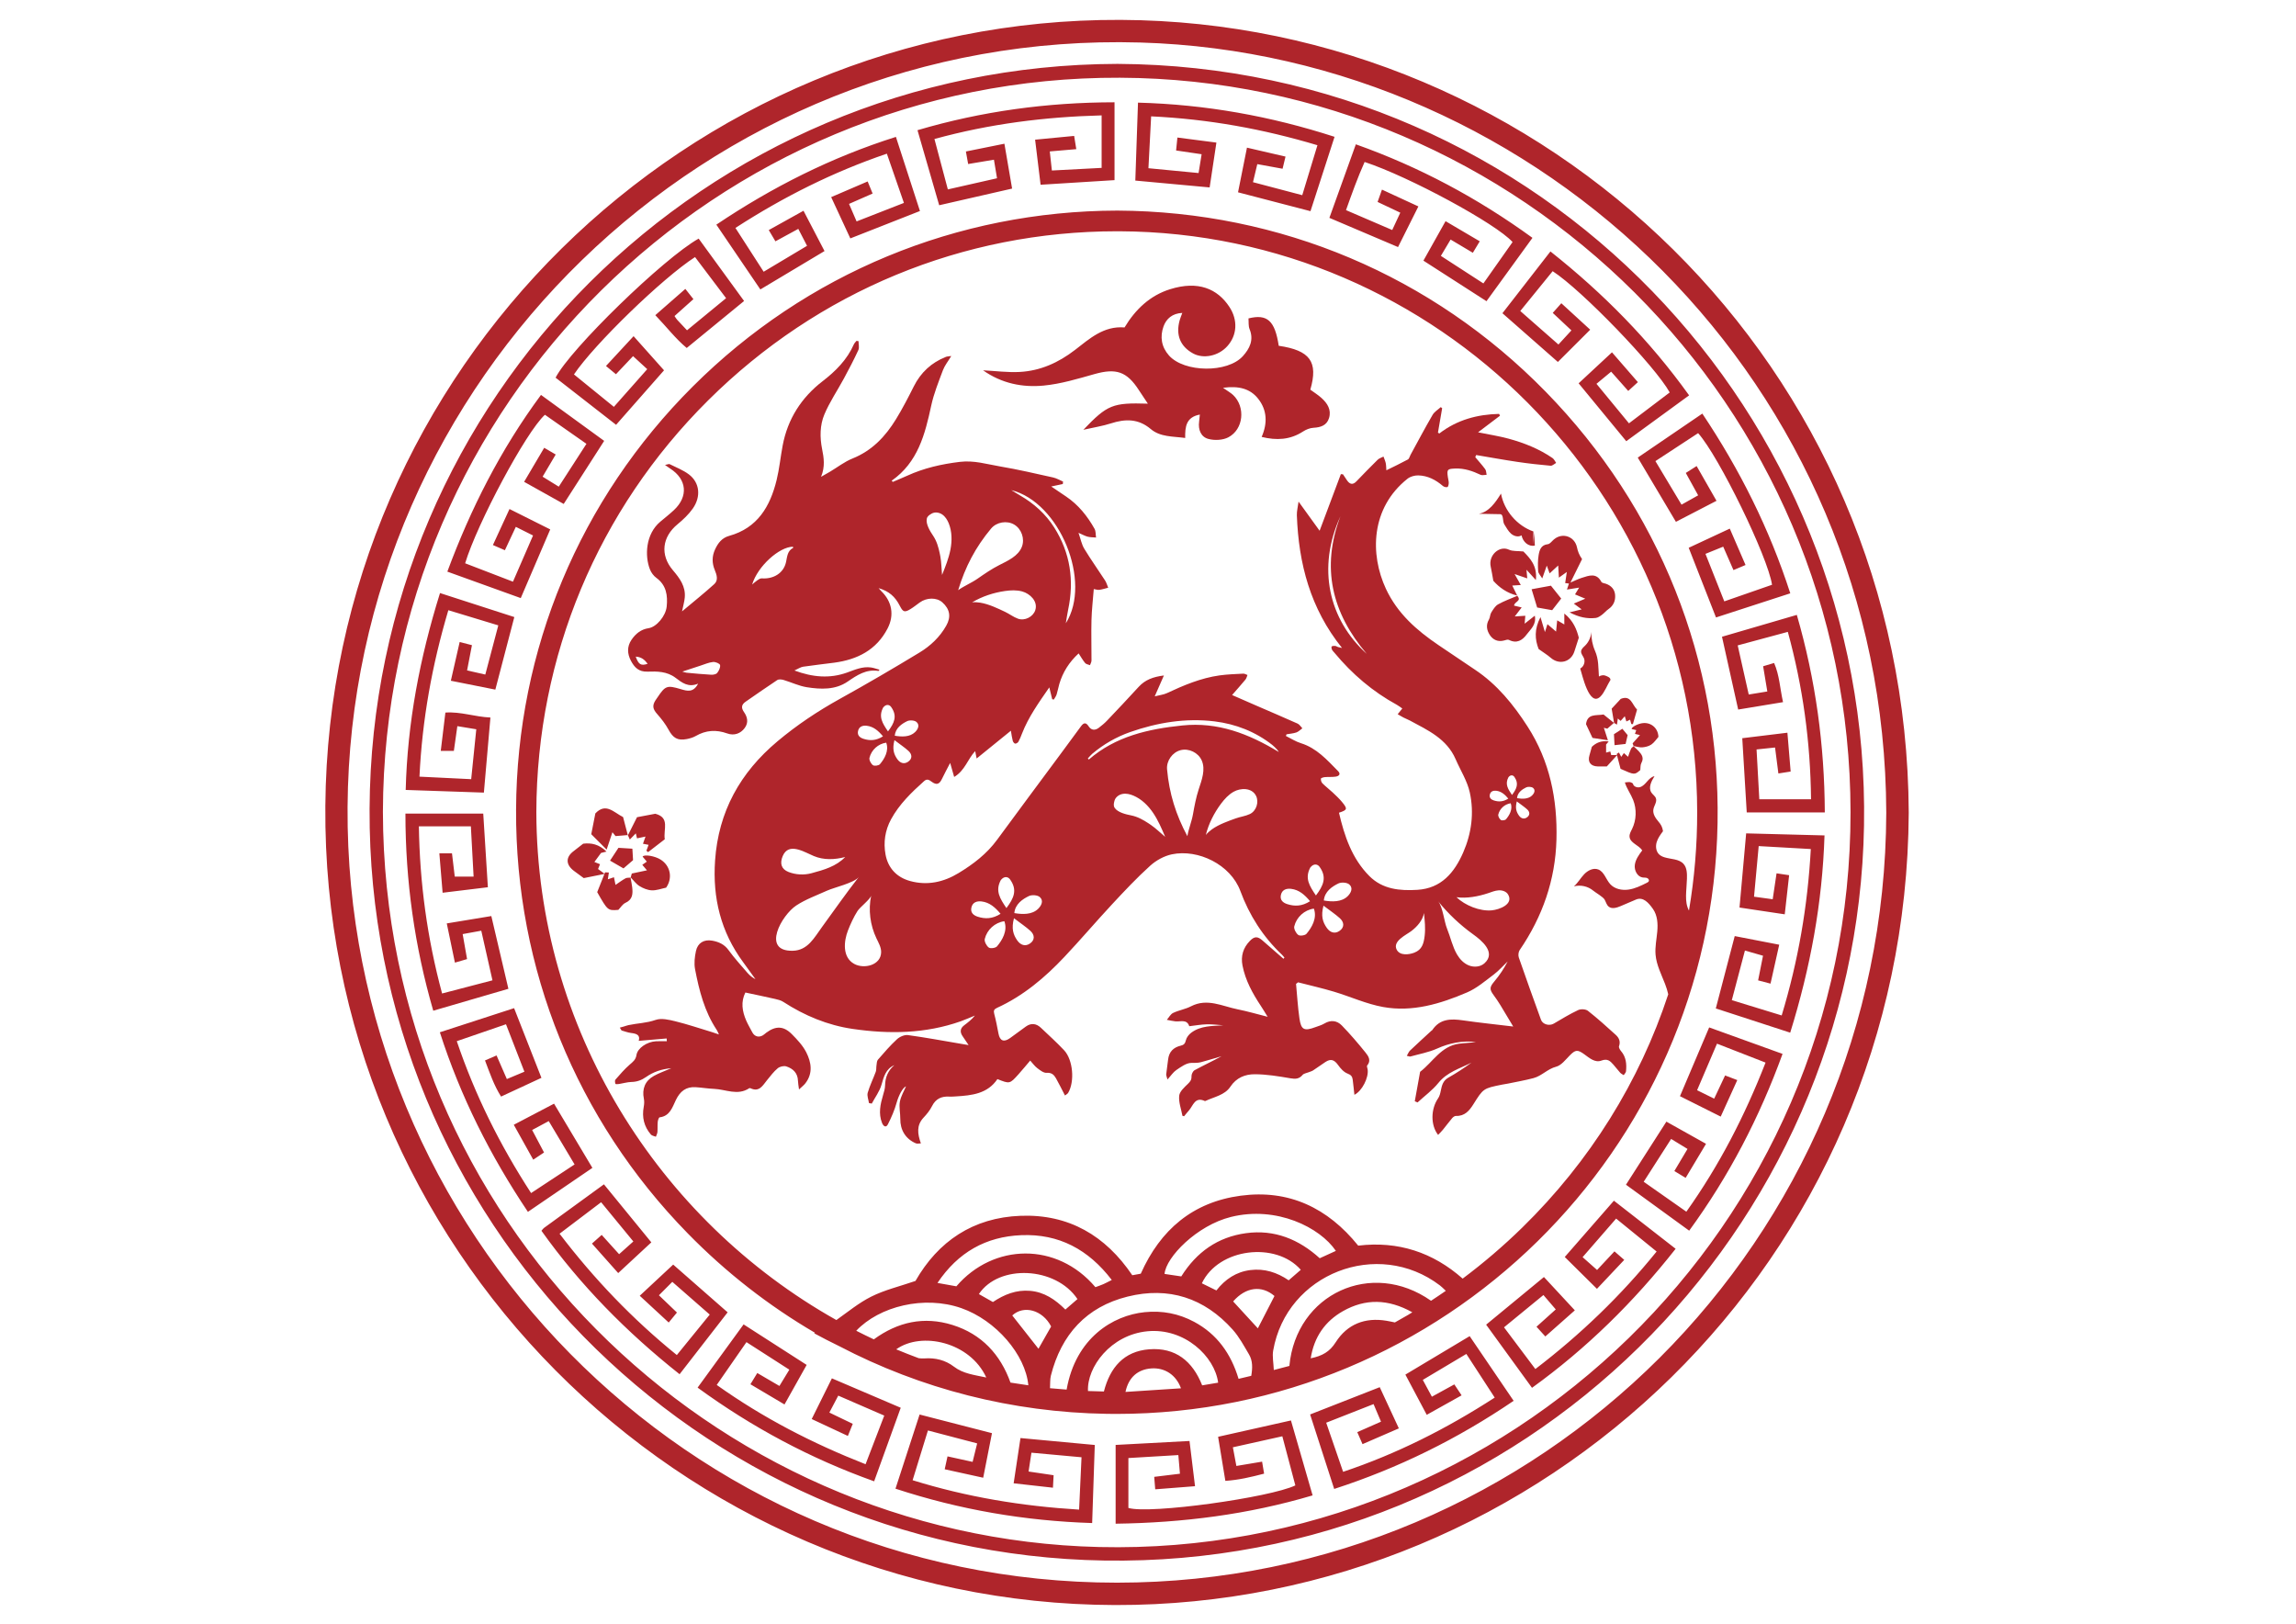 <?xml version="1.0" encoding="utf-8"?>
<!-- Generator: Adobe Illustrator 25.2.3, SVG Export Plug-In . SVG Version: 6.00 Build 0)  -->
<svg version="1.1" xmlns="http://www.w3.org/2000/svg" xmlns:xlink="http://www.w3.org/1999/xlink" x="0px" y="0px"
	 viewBox="0 0 1190.55 841.89" style="enable-background:new 0 0 1190.55 841.89;" xml:space="preserve">
<style type="text/css">
	.st0{fill:#AF252B;}
</style>
<g id="Circle">
	<path class="st0" d="M581.09,10.31c-224.93-1-410.61,181.28-412.39,407.59c-1.8,228.36,183.53,413.69,409.53,414.23
		c221.82,0.53,410.26-178.64,411.51-410.82C988.66,190.03,801.5,11.29,581.09,10.31z M579.23,820.53
		c-222.7,0.03-400.43-182.47-399.01-402.1c1.43-221.3,185.81-402.93,410.99-396.39C799,28.08,977.34,199,978.09,421.32
		C977.42,642.81,798.29,820.5,579.23,820.53z M579.48,33.12c-214.05,0.49-386.81,173.09-387.84,386.25
		c-1.02,212.77,169.4,386.3,380.98,389.69c217.56,3.49,390.29-171.38,393.93-380.96C970.26,214.76,799.14,34.24,579.48,33.12z
		 M569.97,802.05c-200.82-4.69-371.01-169.4-371.42-381.15c0.56-212.34,173.67-381.48,382.2-380.6
		c206.82,0.87,378.6,169.31,378.81,380.69C959.78,635.17,782.51,807.02,569.97,802.05z M892.91,330.12
		c12.59-3.68,25.37-7.41,38.8-11.33c9.79,33.8,14.34,67.57,14.51,102.4c-13.54,0-26.75,0-40.48,0c-0.77-12.67-1.53-25.35-2.32-38.47
		c7.72-0.94,15.2-1.85,23.41-2.85c0.57,6.83,1.11,13.27,1.68,20.13c-2.34,0.37-4.19,0.66-6.36,1c-0.58-4.5-1.11-8.67-1.73-13.46
		c-3.05,0.32-5.96,0.63-9.59,1.01c0.48,8.61,0.95,17.04,1.43,25.82c8.78,0,17.51,0,26.82,0c-0.32-29.74-4.22-58.32-12.04-86.78
		c-8.87,2.39-17.16,4.63-25.99,7.01c1.92,8.53,3.76,16.73,5.72,25.47c3.2-0.52,6.09-1,9.64-1.58c-0.73-4.42-1.44-8.67-2.17-13.08
		c1.9-0.56,3.55-1.06,5.69-1.69c2.8,6.37,3.03,13.23,4.63,20.3c-7.86,1.3-15.5,2.56-23.26,3.84
		C898.51,355.31,895.8,343.12,892.91,330.12z M467.06,729.85c-4.5,12.44-9.04,24.99-13.79,38.13
		c-33.07-11.82-63.31-27.99-91.54-48.57c8.04-11.04,15.84-21.77,23.85-32.78c10.91,7,21.69,13.93,32.7,21
		c-3.73,6.66-7.43,13.26-11.49,20.51c-5.94-3.52-11.63-6.9-17.67-10.48c1.29-2.11,2.27-3.71,3.56-5.82
		c3.86,2.26,7.48,4.37,11.48,6.71c1.66-2.73,3.28-5.39,5.14-8.44c-7.53-4.84-14.75-9.47-22.24-14.28
		c-5.17,7.44-10.1,14.54-15.41,22.19c24.11,17.14,49.55,30.24,77.18,41.11c3.24-8.44,6.42-16.71,9.69-25.22
		c-8.14-3.53-15.73-6.83-23.85-10.35c-1.48,2.81-2.91,5.53-4.62,8.78c4.16,2,7.93,3.81,12.14,5.84c-0.81,2.01-1.56,3.86-2.54,6.28
		c-6.33-2.96-12.2-5.7-18.75-8.76c3.61-7.28,7.03-14.17,10.46-21.1C443.26,719.68,454.94,724.67,467.06,729.85z M905.44,432.06
		c13.4,0.35,26.64,0.69,40.63,1.06c-1.12,35-7.31,68.54-17.79,102.26c-13.05-4.25-25.72-8.37-38.58-12.56
		c3.26-12.46,6.42-24.55,9.81-37.51c7.77,1.5,15.16,2.94,23.07,4.47c-1.55,6.92-3,13.42-4.51,20.18c-2.05-0.54-4-1.05-6.43-1.69
		c0.83-4.21,1.62-8.14,2.54-12.78c-2.85-0.81-5.79-1.66-9.38-2.69c-2.27,8.61-4.47,16.9-6.8,25.73c8.54,2.62,16.91,5.18,25.86,7.92
		c8.57-28.26,13.49-56.72,15.1-86.27c-9.19-0.52-17.78-1.01-27.02-1.53c-0.82,8.84-1.59,17.25-2.42,26.23
		c3.25,0.45,6.14,0.85,9.68,1.33c0.66-4.42,1.29-8.7,2-13.44c2.02,0.3,4.04,0.6,6.52,0.97c-0.74,6.59-1.46,13.02-2.27,20.28
		c-8.01-1.2-15.75-2.36-23.46-3.51C903.13,457.73,904.25,445.26,905.44,432.06z M250.91,410.92c-13.43-0.46-26.54-0.9-40.54-1.38
		c0.87-34.66,7.26-68.34,17.79-102.07c12.9,4.17,25.69,8.3,38.53,12.44c-3.36,12.84-6.57,25.09-9.84,37.62
		c-7.67-1.53-15.08-3.01-23.07-4.6c1.51-6.63,2.98-13.08,4.58-20.09c2.2,0.57,4.01,1.04,6.36,1.65c-0.82,4.27-1.64,8.51-2.52,13.09
		c3.17,0.72,6.05,1.37,9.45,2.14c2.22-8.39,4.37-16.54,6.74-25.5c-8.5-2.58-16.97-5.15-25.91-7.86
		c-8.44,28.41-13.56,56.67-14.97,86.29c9.12,0.45,17.58,0.86,26.82,1.31c0.87-8.56,1.73-16.93,2.64-25.87
		c-3.38-0.56-6.39-1.05-9.82-1.62c-0.65,4.59-1.21,8.56-1.81,12.83c-2.02,0-4.07,0-6.79,0c0.79-6.55,1.56-12.94,2.4-19.87
		c7.92-0.56,15.29,2.22,23.35,2.57C253.14,385.27,252.04,397.92,250.91,410.92z M627.24,97.17c-12.83-1.18-25.28-2.33-38.54-3.55
		c0.46-13.37,0.91-26.59,1.39-40.41c35.08,0.94,68.69,6.97,101.92,17.72c-4.23,13.05-8.36,25.81-12.48,38.55
		c-12.57-3.27-24.67-6.42-37.57-9.78c1.55-7.73,3.03-15.14,4.63-23.15c6.97,1.61,13.41,3.11,19.99,4.63
		c-0.54,2.21-0.94,3.9-1.52,6.3c-4.3-0.79-8.51-1.55-13.11-2.39c-0.76,3.19-1.45,6.06-2.24,9.36c8.49,2.24,16.77,4.42,25.55,6.74
		c2.62-8.61,5.17-17.01,7.87-25.9c-28.19-8.42-56.44-13.56-86.23-14.97c-0.47,9.09-0.92,17.8-1.4,26.89c8.85,0.85,17.26,1.66,26,2.5
		c0.52-3.19,0.99-6.09,1.58-9.75c-4.48-0.66-8.73-1.29-13.24-1.95c0.24-2.33,0.43-4.2,0.68-6.71c6.74,0.87,13.15,1.7,20.22,2.62
		C629.56,81.74,628.44,89.19,627.24,97.17z M377.3,680.37c-8.28,10.66-16.48,21.22-24.91,32.09
		c-27.47-21.79-51.52-46.16-71.63-74.37c0.58-0.67,0.87-1.14,1.28-1.45c10.32-7.52,20.65-15.02,31.12-22.63
		c8.13,9.95,16.17,19.79,24.58,30.08c-5.65,5.24-11.21,10.39-17.18,15.93c-4.5-5.06-8.83-9.92-13.61-15.29
		c1.6-1.43,3.1-2.76,5.05-4.5c3.03,3.35,5.83,6.45,9.03,10c2.5-2.24,4.94-4.41,7.38-6.6c-5.7-6.94-11.07-13.48-16.71-20.34
		c-7.23,5.48-14.25,10.79-21.55,16.32c17.9,23.46,37.82,44.29,60.81,62.91c5.74-7.05,11.31-13.9,17.07-20.98
		c-6.54-5.72-12.94-11.32-19.41-16.97c-2.2,2.21-4.4,4.41-6.94,6.96c2.91,2.79,5.96,5.7,9.34,8.95c-1.33,1.61-2.61,3.17-4.27,5.18
		c-5.11-4.72-9.99-9.23-15.02-13.88c5.9-5.5,11.59-10.8,17.34-16.16C357.79,663.24,367.33,671.61,377.3,680.37z M669.4,736.43
		c3.76,12.99,7.43,25.69,11.23,38.85c-33.48,9.95-67.36,14.19-102.14,14.68c0-13.82,0-27.09,0-40.84
		c12.61-0.67,25.11-1.34,38.31-2.05c0.93,7.63,1.86,15.28,2.86,23.45c-6.96,0.54-13.59,1.06-20.64,1.61
		c-0.2-2.41-0.33-4.11-0.52-6.46c4.52-0.55,8.82-1.07,13.34-1.62c-0.28-3.21-0.53-6.13-0.83-9.67c-8.76,0.52-17.18,1.02-25.9,1.54
		c0,8.8,0,17.4,0,25.87c11.13,3.32,73.52-5.39,86.57-11.69c-2.18-8.23-4.39-16.55-6.75-25.46c-8.63,1.92-16.96,3.77-25.64,5.7
		c0.63,3.38,1.2,6.42,1.81,9.68c4.64-0.78,8.72-1.46,13.34-2.23c0.39,2.34,0.7,4.17,1.04,6.22c-6.71,1.75-13.15,3.29-20.09,3.74
		c-1.33-8.05-2.55-15.47-3.76-22.85C644.43,742.03,656.79,739.26,669.4,736.43z M394.27,150.06c-7.6-11.19-15.07-22.19-22.82-33.59
		c29.03-19.49,59.56-34.89,93.11-45.5c4.23,13.03,8.3,25.59,12.46,38.43c-12,4.72-23.8,9.36-36.1,14.2
		c-3.18-6.85-6.43-13.85-9.93-21.4c6.38-2.74,12.51-5.38,18.92-8.13c0.84,2.04,1.62,3.96,2.57,6.27c-4.07,1.79-7.89,3.47-12.23,5.37
		c1.36,3.15,2.58,5.98,3.92,9.08c8.28-3.24,16.15-6.31,24.54-9.59c-2.94-8.5-5.81-16.77-8.85-25.53
		c-27.93,9.52-53.6,22.39-78.52,38.5c4.94,7.67,9.7,15.05,14.64,22.71c7.55-4.51,14.78-8.83,22.5-13.44
		c-1.46-2.83-2.88-5.57-4.54-8.78c-3.98,2.17-7.65,4.16-11.86,6.45c-1.09-1.84-2.11-3.57-3.45-5.83c5.94-3.3,11.58-6.44,18.01-10.02
		c3.74,7.18,7.29,13.98,10.9,20.9C416.28,136.9,405.41,143.4,394.27,150.06z M849.23,237.24c11.1-7.56,22.06-15.03,33.48-22.81
		c19.39,29.01,34.77,59.63,45.61,93.18c-13.02,4.23-25.58,8.31-38.52,12.51c-4.63-11.83-9.25-23.62-14.15-36.12
		c6.85-3.2,13.8-6.44,21.3-9.94c2.76,6.36,5.34,12.33,8.17,18.86c-2.26,0.95-4.13,1.74-6.26,2.64c-1.75-3.99-3.43-7.83-5.32-12.14
		c-3.14,1.27-6,2.44-9.2,3.73c3.32,8.38,6.48,16.35,9.76,24.63c8.54-2.97,16.68-5.8,24.76-8.61c-2.19-14.54-27.57-66.61-38.33-78.61
		c-7.28,4.77-14.62,9.58-22.14,14.5c4.62,7.7,8.97,14.95,13.54,22.58c2.93-1.65,5.65-3.17,8.62-4.84c-2.12-3.84-4.15-7.5-6.41-11.6
		c1.84-1.17,3.41-2.17,5.62-3.58c3.46,6.05,6.75,11.81,10.3,18.02c-7.28,3.77-14.13,7.32-21.04,10.9
		C862.37,259.35,855.87,248.42,849.23,237.24z M886.26,532.66c12.44,4.49,24.98,9.02,38.05,13.73
		c-11.98,32.94-27.69,63.25-48.41,91.65c-11.06-8.04-21.77-15.83-32.78-23.83c6.99-10.91,13.82-21.57,20.96-32.7
		c6.77,3.79,13.48,7.55,20.55,11.5c-3.64,6.09-6.99,11.69-10.56,17.65c-2.14-1.29-3.89-2.35-5.86-3.54
		c2.31-3.88,4.39-7.37,6.82-11.46c-2.8-1.71-5.53-3.38-8.49-5.18c-4.83,7.53-9.39,14.66-14.23,22.2
		c7.35,5.15,14.56,10.21,22.12,15.52c17.1-24.03,30.26-49.64,41.07-77.3c-8.4-3.27-16.58-6.46-25.18-9.81
		c-3.49,8.15-6.86,16.04-10.32,24.13c2.94,1.45,5.6,2.76,8.86,4.37c1.92-4.08,3.7-7.85,5.66-12.02c1.84,0.7,3.72,1.41,6.32,2.4
		c-2.87,6.32-5.6,12.34-8.59,18.93c-7.29-3.65-14.14-7.08-21.13-10.58C876.23,556.31,881.13,544.76,886.26,532.66z M689.33,112.95
		c4.49-12.48,9.01-25.05,13.72-38.13c32.95,11.71,63.19,27.86,91.58,48.49c-7.93,10.92-15.81,21.77-23.84,32.84
		c-10.93-7.03-21.6-13.89-32.7-21.02c3.85-6.87,7.48-13.34,11.48-20.47c6.04,3.56,11.74,6.92,17.73,10.44
		c-1.37,2.27-2.44,4.05-3.58,5.95c-3.88-2.31-7.48-4.45-11.53-6.86c-1.74,2.91-3.32,5.57-5.05,8.47c7.39,4.79,14.36,9.3,22.05,14.28
		c5.08-7.2,10.12-14.35,15.13-21.45c-8.52-9.51-53.57-33.9-76.72-41.52c-3.61,8.05-6.59,16.4-9.65,24.97
		c8.09,3.48,15.85,6.82,23.97,10.31c1.41-3.02,2.72-5.84,4.18-8.99c-3.98-1.88-7.63-3.61-11.77-5.56c0.7-1.96,1.37-3.85,2.27-6.39
		c6.45,2.98,12.34,5.69,18.88,8.71c-3.65,7.3-7.09,14.16-10.55,21.07C712.94,123.01,701.41,118.1,689.33,112.95z M270.03,310.08
		c-12.64-4.56-25.24-9.1-38.07-13.72c12.12-32.65,27.62-63.31,48.56-91.62c10.95,7.97,21.81,15.87,32.76,23.83
		c-6.98,10.88-13.88,21.64-20.98,32.7c-6.76-3.77-13.35-7.46-20.53-11.47c3.5-5.92,6.78-11.49,10.41-17.64
		c2.14,1.25,3.88,2.26,5.97,3.48c-2.28,3.85-4.4,7.46-6.79,11.49c2.74,1.69,5.38,3.33,8.38,5.18c4.83-7.47,9.51-14.71,14.35-22.21
		c-7.37-5.16-14.46-10.12-21.53-15.07c-9.88,8.97-35.17,56.47-41.37,77c8.1,3.12,16.26,6.25,24.8,9.54
		c3.53-8.13,6.88-15.83,10.41-23.95c-2.97-1.49-5.76-2.89-8.93-4.48c-1.91,4.08-3.69,7.88-5.67,12.12c-2.05-0.89-3.9-1.69-6.21-2.69
		c2.94-6.38,5.65-12.26,8.6-18.67c7.43,3.72,14.32,7.17,21.12,10.57C280.21,286.37,275.33,297.74,270.03,310.08z M836.86,622.5
		c10.52,8.19,20.98,16.34,32.01,24.93c-21.72,27.57-46.2,51.69-74.48,72.08c-7.98-10.98-15.77-21.71-23.78-32.74
		c10.05-8.28,19.85-16.36,29.97-24.7c5.21,5.61,10.44,11.26,16.02,17.27c-5.18,4.58-10.05,8.89-15.3,13.54
		c-1.57-1.73-2.95-3.24-4.58-5.04c3.31-2.98,6.45-5.79,9.99-8.98c-2.28-2.66-4.22-4.92-6.4-7.46c-6.79,5.56-13.33,10.92-20.43,16.74
		c5.37,7.14,10.72,14.26,16.25,21.63c23.49-17.96,44.26-37.93,62.88-60.92c-7.1-5.77-13.92-11.32-21-17.08
		c-5.85,6.73-11.51,13.25-17.38,19.99c2.46,2.18,4.68,4.15,7.5,6.65c3.08-3.29,5.94-6.36,9.02-9.65c1.72,1.5,3.15,2.75,5.07,4.42
		c-4.65,4.93-9.12,9.67-14.15,15.01c-5.59-5.53-11.05-10.94-16.69-16.51C819.97,641.84,828.33,632.27,836.86,622.5z M762.07,692.72
		c7.49,11.02,15.01,22.08,22.8,33.53c-29.05,19.74-59.8,34.92-93.05,45.69c-4.22-13.06-8.34-25.81-12.48-38.62
		c12.23-4.79,24.03-9.42,36.1-14.14c3.22,6.94,6.42,13.84,9.91,21.36c-6.17,2.68-12.21,5.3-18.84,8.17
		c-0.92-2.11-1.73-3.95-2.72-6.22c4.12-1.81,7.94-3.5,12.31-5.43c-1.29-3.05-2.5-5.89-3.86-9.11c-8.1,3.18-15.93,6.26-24.56,9.65
		c2.85,8.28,5.69,16.52,8.77,25.46c27.99-9.37,53.74-22.41,78.61-38.48c-4.96-7.64-9.74-14.99-14.71-22.63
		c-7.58,4.52-14.82,8.83-22.58,13.45c1.59,2.94,3.06,5.66,4.71,8.72c4.02-2.21,7.69-4.22,11.64-6.38c1.17,1.76,2.21,3.33,3.77,5.67
		c-6.02,3.36-11.79,6.59-18.07,10.1c-3.73-7.02-7.35-13.82-11.08-20.85C739.75,706.08,750.62,699.57,762.07,692.72z M529.15,745.55
		c12.98,1.21,25.3,2.35,38.53,3.59c-0.44,13.11-0.89,26.51-1.36,40.48c-34.86-1.11-68.66-6.88-101.98-17.82
		c4.18-12.86,8.26-25.41,12.5-38.45c12.42,3.2,24.63,6.35,37.53,9.67c-1.48,7.52-2.97,15.06-4.55,23.1
		c-6.82-1.5-13.14-2.89-19.96-4.39c0.5-2.27,0.93-4.25,1.46-6.68c4.28,0.94,8.35,1.83,13.01,2.85c0.75-3.05,1.49-6.04,2.36-9.58
		c-8.35-2.19-16.46-4.32-25.53-6.7c-2.67,8.68-5.2,16.9-7.94,25.79c28.2,8.75,56.67,13.43,86.33,15.25
		c0.42-9.16,0.82-17.79,1.25-27.15c-8.56-0.78-16.94-1.55-25.97-2.37c-0.48,3.17-0.96,6.34-1.48,9.76
		c4.59,0.68,8.58,1.27,12.98,1.92c-0.11,2.04-0.2,3.89-0.34,6.47c-6.85-0.77-13.26-1.48-20.38-2.28
		C526.86,760.72,528.01,753.13,529.15,745.55z M307.17,605.48c-10.99,7.49-22.06,15.05-33.43,22.8
		c-19.47-29.06-34.89-59.59-45.66-93.1c13-4.22,25.69-8.35,38.5-12.51c4.83,12.3,9.4,23.96,14.17,36.13
		c-6.79,3.15-13.61,6.32-20.93,9.71c-3.73-5.88-5.82-12.14-8.33-18.73c2.09-0.9,3.79-1.64,5.99-2.59c1.84,4.21,3.5,8.03,5.34,12.24
		c3.08-1.29,5.93-2.48,9.1-3.81c-3.16-8.14-6.21-15.99-9.55-24.6c-8.4,2.89-16.67,5.73-25.51,8.77
		c9.44,27.92,22.32,53.78,38.53,78.75c7.83-5.15,15.07-9.92,22.55-14.84c-4.48-7.51-8.81-14.77-13.4-22.48
		c-2.84,1.52-5.43,2.91-8.61,4.62c2.05,3.88,4,7.55,6.17,11.66c-1.78,1.18-3.47,2.31-5.6,3.73c-3.37-6.04-6.54-11.74-10.09-18.1
		c7.07-3.7,13.88-7.27,20.88-10.94C293.9,583.25,300.41,594.15,307.17,605.48z M319.46,220.24c-10.53-8.21-20.98-16.34-31.37-24.44
		c7.57-14.8,56.06-61.95,74.19-72.1c7.86,10.8,15.76,21.65,23.55,32.35c-9.81,8.04-19.53,16-29.74,24.36
		c-5.78-4.77-10.47-10.97-16.29-17.01c5.21-4.56,10.19-8.92,15.57-13.62c1.62,2.05,2.89,3.66,4.19,5.31
		c-3.4,3.04-6.56,5.86-9.8,8.76c0.53,0.77,0.87,1.4,1.34,1.91c1.55,1.7,3.15,3.37,5.14,5.48c6.71-5.51,13.34-10.97,20.26-16.65
		c-5.54-7.32-10.83-14.33-16.1-21.31c-16.81,10.83-52.27,45.2-62.78,60.84c6.81,5.53,13.65,11.09,20.69,16.81
		c5.9-6.67,11.51-13.01,17.3-19.54c-2.36-2.16-4.67-4.28-7.35-6.75c-2.85,3.01-5.74,6.06-8.87,9.38c-1.49-1.24-3.07-2.54-5.17-4.27
		c4.75-5.12,9.25-9.99,14.31-15.46c5.48,6.15,10.53,11.81,15.79,17.7C336.45,200.93,328.05,210.47,319.46,220.24z M487,106.41
		c-3.68-12.72-7.39-25.58-11.25-38.91c33.42-9.86,67.28-14.42,102.17-14.47c0,13.67,0,26.78,0,40.36
		c-12.51,0.78-25.14,1.57-38.34,2.39c-0.93-7.65-1.84-15.14-2.84-23.36c6.71-0.65,13.16-1.27,20.24-1.95
		c0.36,2.25,0.71,4.4,1.11,6.86c-4.76,0.41-9.08,0.78-13.74,1.18c0.39,3.54,0.71,6.48,1.08,9.89c8.6-0.45,17.02-0.9,25.8-1.36
		c0-8.95,0-17.71,0-27.22c-29.48,0.8-57.96,4.35-86.69,12.25c2.33,8.76,4.6,17.32,6.95,26.13c8.7-1.97,16.92-3.83,25.5-5.78
		c-0.53-3.16-1.01-6.06-1.6-9.62c-4.5,0.75-8.6,1.44-13.37,2.24c-0.35-1.96-0.71-3.92-1.17-6.5c6.62-1.34,12.94-2.61,19.97-4.03
		c1.33,7.77,2.61,15.19,3.99,23.26C512.37,100.62,499.91,103.46,487,106.41z M875.86,204.97c-10.86,7.92-21.57,15.73-32.59,23.77
		c-8.22-9.99-16.29-19.8-24.7-30.01c5.57-5.18,11.35-10.55,17.29-16.07c4.46,5.13,8.85,10.19,13.43,15.46
		c-1.76,1.6-3.31,3.02-5,4.56c-2.91-3.28-5.71-6.45-8.86-9.99c-2.6,2.15-4.98,4.13-7.61,6.3c5.68,6.91,11.08,13.46,16.85,20.48
		c7.15-5.42,14.16-10.72,21.13-16.01c-7.43-13.51-45.54-53.06-60.7-62.87c-5.48,6.74-11.01,13.54-16.79,20.65
		c6.69,5.87,13.14,11.53,19.79,17.37c2.24-2.43,4.26-4.63,6.73-7.32c-3.15-2.95-6.18-5.79-9.68-9.07c1.32-1.49,2.66-2.99,4.45-5.01
		c5.16,4.73,10.07,9.24,14.97,13.72c-5.73,5.72-11.12,11.1-16.76,16.73c-9.44-8.3-18.99-16.69-28.75-25.27
		c8.1-10.43,16.35-21.05,24.89-32.03C831.26,152,855.25,176.25,875.86,204.97z M263.62,512.64c-12.93,3.77-25.75,7.51-38.96,11.36
		c-9.68-33.36-14.43-67.21-14.43-102.19c13.68,0,26.87,0,40.35,0c0.79,12.61,1.57,24.97,2.4,38.18c-7.64,0.93-15.24,1.85-23.47,2.85
		c-0.58-7.05-1.12-13.55-1.69-20.44c2.27,0,4.3,0,6.55,0c0.47,3.97,0.95,7.98,1.44,12.08c3.23,0,6.15,0,9.77,0
		c-0.48-8.83-0.94-17.24-1.42-26.08c-8.8,0-17.54,0-26.96,0c0.46,29.34,4.26,57.8,12.04,86.67c8.67-2.27,17.1-4.47,26.12-6.82
		c-1.96-8.71-3.85-17.07-5.8-25.73c-3.28,0.6-6.17,1.13-9.65,1.76c0.75,4.29,1.45,8.23,2.28,12.96c-1.74,0.51-3.62,1.05-6.3,1.83
		c-1.45-7-2.8-13.49-4.22-20.33c7.66-1.26,15.1-2.49,23.1-3.81C257.71,487.46,260.59,499.73,263.62,512.64z M509.75,191.99
		c6.64,0.34,12.83,1.18,18.95,0.85c10.74-0.57,20.15-4.81,28.71-11.41c7.55-5.82,14.85-12.55,25.7-11.67
		c5.65-9.38,13.21-16.57,23.63-19.82c14.55-4.55,24.53-0.25,30.73,9.16c4.5,6.82,4.05,14.69-1.08,20.39
		c-4.57,5.09-12.35,6.72-17.77,3.74c-6.64-3.65-9.04-9.6-6.92-17.19c0.29-1.05,0.73-2.06,1.36-3.81c-5.16,0.23-8.29,3.01-9.73,6.99
		c-1.92,5.33-1.13,10.66,2.85,15.11c7.91,8.84,30.33,9.14,38.29,0.31c3.5-3.88,5.79-8.35,3.49-13.98c-0.69-1.68-0.42-3.76-0.58-5.58
		c9.8-2.44,13.72,1.24,15.69,14.19c16.23,2.39,20.58,8.24,16.38,22.75c1.81,1.33,3.91,2.64,5.73,4.26c3.1,2.77,5.3,6.16,3.96,10.5
		c-1.16,3.76-4.29,4.8-8.03,5c-1.86,0.1-3.86,0.9-5.45,1.94c-6.65,4.32-13.71,4.71-21.45,2.8c3.09-7.06,2.87-13.89-1.82-19.81
		c-4.15-5.24-10.05-6.76-18.22-5.66c2.52,1.78,4.05,2.6,5.27,3.76c6.47,6.18,5.42,17.75-2.49,21.91c-2.87,1.51-7.17,1.7-10.37,0.84
		c-3.83-1.02-5.36-4.76-4.8-8.93c0.14-1.06,0.23-2.12,0.39-3.7c-7.13,1.32-7.72,6.3-7.6,12.13c-6.55-0.88-12.93-0.46-17.84-4.61
		c-6.47-5.47-13.23-5.34-20.7-2.94c-4.22,1.36-8.67,2.04-14.27,3.31c12.51-13.05,15.19-14.1,33.45-13.54
		c-1.68-2.53-3.2-4.76-4.66-7.02c-6.26-9.7-11.83-11.48-23.05-8.31c-8.65,2.44-17.42,5.1-26.29,5.95
		C530.21,200.96,519.42,198.83,509.75,191.99z M772.52,329.22c-1.6-2.44-2.12-5.2-0.45-8.04c0.62-1.06,0.54-2.56,1.18-3.6
		c0.98-1.57,2.04-3.4,3.55-4.25c3.16-1.77,6.62-3,9.96-4.43c-0.02-0.04-0.04-0.09-0.07-0.13c0.08,0.02,0.15,0.05,0.24,0.06
		l-0.14,0.14c2.41,2.66-1.56,2.9-1.69,5.02c1.02,0.24,2.23,0.53,3.94,0.93c-1.17,1.52-2.17,2.83-3.58,4.67
		c1.98-0.13,3.53-0.23,5.47-0.35c-0.12,1.44-0.23,2.72-0.35,4.1c1.7-1.34,3.31-2.6,5.27-4.14c0.91,4.68-2.21,7.03-4.2,9.72
		c-2.24,3.04-5.16,4.9-9.22,2.83c-0.63-0.32-1.69,0.09-2.51,0.31C776.77,332.9,774.2,331.76,772.52,329.22z M818.66,330.62
		c-0.91,2.84-1.6,4.95-2.27,7.07c-1.77,5.58-7.9,7.19-12.3,3.33c-1.68-1.47-3.62-2.64-6.26-4.53c-1.94-4.96-2.34-10.23,0.96-16.56
		c0.95,3.18,1.54,5.16,2.31,7.76c0.5-1.57,0.82-2.58,1.3-4.09c1.58,1.36,2.86,2.46,4.47,3.84c0.19-1.85,0.36-3.58,0.59-5.83
		c1.43,0.83,2.45,1.42,3.69,2.14c0-1.67,0-3.21,0-5.67C815.88,321.88,817.61,326.44,818.66,330.62z M784.16,303.58
		c0.85,1.73,1.7,3.46,2.55,5.18c-5.24-1.23-9.34-4.21-12.38-7.66c-0.53-2.91-0.85-5.11-1.34-7.27c-1.36-5.88,4.45-11.21,9.48-8.84
		c1.92,0.9,4.41,0.59,7.45,0.92c3.43,3.49,7.32,7.44,6.47,14.81c-1.92-2.11-3.27-3.6-4.86-5.34c0.13,1.45,0.23,2.58,0.4,4.49
		c-2.4-0.82-4.24-1.46-6.57-2.26c1.17,2.07,2.1,3.71,3.23,5.69C786.87,303.41,785.52,303.49,784.16,303.58z M805.81,279.61
		c4.44-3.7,10.73-1.47,11.91,4.17c0.41,1.97,1.08,3.88,2.63,6.08c-2.01,4.05-4.02,8.11-6.02,12.16c1.96-0.83,3.86-1.8,5.88-2.44
		c3.72-1.18,7.58-2.78,10.16,2.1c0.31,0.58,1.54,0.68,2.36,0.97c2.76,0.99,4.54,2.91,4.76,5.83c0.22,2.99-0.85,5.53-3.47,7.33
		c-1.22,0.84-2.17,2.07-3.37,2.94c-0.97,0.71-2.1,1.51-3.22,1.63c-4.4,0.47-8.62-0.28-13.57-2.92c2.64-0.64,4.25-1.03,6.28-1.53
		c-1.28-0.95-2.34-1.72-4.08-3c2.19-0.93,3.85-1.64,5.96-2.54c-1.82-0.76-3.36-1.4-5.33-2.23c0.67-1.09,1.29-2.12,2.14-3.51
		c-2.11,0.34-3.96,0.63-6.32,1.01c0.42-1.29,0.73-2.2,1.03-3.12c-0.52-0.07-1.04-0.14-1.94-0.25c0.25-1.69,0.48-3.34,0.84-5.75
		c-1.53,1.1-2.54,1.82-4.11,2.94c-0.13-2.34-0.24-4.15-0.36-6.3c-1.56,1.44-2.92,2.69-4.44,4.09c-0.49-1.33-0.84-2.3-1.48-4.03
		c-0.84,2.37-1.45,4.1-2.35,6.66c-0.92-1.57-2.03-2.61-2.11-3.73c-0.19-2.82-0.23-5.72,0.25-8.48c0.45-2.55,1.22-5.17,4.75-5.55
		C803.73,282.02,804.74,280.5,805.81,279.61z M797.06,314.96c-0.9-2.96-1.83-6.06-2.87-9.47c3.89-0.72,6.91-1.27,10.02-1.84
		c1.95,2.44,3.52,4.4,5.33,6.67c-1.56,2-3.12,4-4.69,6.02C802.2,315.86,799.82,315.44,797.06,314.96z M852.13,374.87
		c4.29-0.3,7.7,2.83,7.81,7.19c-1.2,1.34-2.22,2.97-3.68,3.95c-1.3,0.88-3.06,1.32-4.65,1.45c-1.48,0.12-3.01-0.4-4.52-0.66
		c-0.19-0.49-0.37-0.99-0.53-1.41c1.26-1.41,2.48-2.78,3.83-4.29c-0.64-0.15-1.48-0.35-2.61-0.62c0.21-0.63,0.41-1.23,0.66-1.95
		c-0.8-0.19-1.59-0.38-2.37-0.57C845.98,376.86,849.59,375.04,852.13,374.87z M847.08,386.89c0.89,0.85,1.82,1.66,2.66,2.56
		c1.62,1.75,2.81,3.53,1.37,6.11c-0.58,1.04-0.41,2.49-0.57,3.68c-3,2.57-3,2.57-10.23-0.64c-0.57-2.16-1.2-4.59-1.85-7.05
		c-2.12,2.33-3.77,4.14-5.28,5.81c-1.81,0-3.21,0.02-4.6,0c-3.81-0.07-5.47-2.31-4.37-5.87c0.41-1.32,0.75-2.66,1.21-4.3
		c2.16-2.05,4.85-3.35,8.72-2.78c-0.68,0.82-1.14,1.38-1.33,1.6c0,1.49,0,2.75,0,4.17c0.47-0.12,1.11-0.29,2.18-0.58
		c0.18,0.73,0.32,1.26,0.47,1.86c0.7,0,1.43,0,2.99,0c-0.05-0.19-0.1-0.37-0.15-0.56c0.39-0.26,0.78-0.52,1.17-0.78
		c0.38,0.73,0.77,1.46,1.19,2.27c0.48-0.69,0.86-1.24,1.38-1.97c0.73,0.65,1.41,1.27,2.16,1.94c0.52-1.45,0.93-2.85,1.54-4.16
		C845.97,387.67,846.61,387.32,847.08,386.89z M846.97,386.78c0.04,0.01,0.07,0.02,0.11,0.02c0.01,0.02,0.02,0.05,0.03,0.07
		c-0.01,0.01-0.01,0.01-0.02,0.02C847.04,386.85,847,386.81,846.97,386.78z M831.5,370.43c1.71,1.38,3.54,2.86,5.37,4.35
		c-1.06,0.92-2.11,1.85-3.43,3c-0.16-0.04-0.82-0.21-1.79-0.46c0.69,2.12,1.27,3.93,2.1,6.47c-2.8-0.43-5.36-0.82-7.99-1.22
		c-1.18-2.5-2.25-4.77-3.36-7.12C823.1,369.83,827.63,371.09,831.5,370.43z M836.89,374.76c0.02,0.01,0.05,0.03,0.07,0.04
		c0,0.02,0.01,0.04,0.01,0.06c-0.04-0.03-0.07-0.06-0.1-0.08C836.87,374.77,836.88,374.77,836.89,374.76L836.89,374.76
		L836.89,374.76L836.89,374.76L836.89,374.76z M835.7,367.4c1.89-2.03,3.31-3.56,4.7-5.06c5.34-2.15,5.81,2.94,8.47,5.54
		c-0.71,2.48-1.43,5.01-2.16,7.54c-0.27-0.02-0.54-0.04-0.82-0.05c-0.2-0.71-0.41-1.42-0.64-2.24c-0.54,0.26-1.08,0.51-1.92,0.91
		c-0.27-0.89-0.5-1.65-0.83-2.71c-0.76,0.86-1.43,1.61-2.15,2.41c-0.53-0.44-0.94-0.79-1.46-1.23c-0.14,1.02-0.27,1.96-0.43,3.17
		c-0.61-0.35-1.06-0.61-1.5-0.86C836.52,372.2,836.07,369.59,835.7,367.4z M842.93,385.69c-1.91,0.21-3.65,0.4-5.74,0.64
		c-0.11-2.12-0.21-3.88-0.3-5.69c1.37-0.88,2.63-1.69,4.36-2.81c0.88,1.06,1.74,2.1,2.73,3.29
		C843.65,382.59,843.31,384.08,842.93,385.69z M327.01,454.99c-0.01,0-0.02,0-0.04,0c-0.01-0.07-0.03-0.15-0.04-0.22
		c0.04,0.04,0.07,0.08,0.11,0.12C327.03,454.92,327.02,454.95,327.01,454.99z M327.04,454.89c0.2-0.71,0.4-1.42,0.57-2.02
		c2.58-0.54,5.08-1.07,7.86-1.65c-0.59-0.7-1.37-1.61-2.42-2.86c0.75-0.53,1.48-1.04,2.35-1.65c-0.74-0.88-1.47-1.75-2.19-2.6
		c0.83-1.28,6.39-0.34,9.38,1.56c5.07,3.21,6.31,9.55,2.82,14.53c-2.45,0.51-4.95,1.49-7.4,1.39c-2.19-0.09-4.53-1.04-6.43-2.22
		C329.81,458.27,328.52,456.43,327.04,454.89z M320.63,471.72c-5.49,0.41-5.49,0.41-10.96-9.19c1.15-2.89,2.45-6.15,3.76-9.44
		c-4.31,0.87-7.66,1.54-10.74,2.16c-2.03-1.5-3.62-2.63-5.17-3.81c-4.23-3.23-4.23-7.11-0.05-10.2c1.55-1.15,3.04-2.36,4.92-3.83
		c4.12-0.52,8.21,0.25,12.09,4.09c-1.45,0.36-2.42,0.6-2.82,0.7c-1.24,1.68-2.27,3.09-3.45,4.69c0.63,0.25,1.49,0.59,2.92,1.16
		c-0.4,0.97-0.69,1.68-1.02,2.48c0.78,0.58,1.6,1.18,3.36,2.47c0.1-0.25,0.2-0.5,0.3-0.74c0.65,0.03,1.3,0.06,1.95,0.09
		c-0.17,1.14-0.35,2.28-0.54,3.53c1.12-0.38,2-0.68,3.18-1.08c0.27,1.34,0.53,2.59,0.81,3.97c1.78-1.2,3.41-2.43,5.17-3.4
		c0.72-0.4,1.74-0.27,2.62-0.36c0.3,1.69,0.68,3.37,0.87,5.07c0.37,3.31,0.24,6.29-3.52,8
		C322.82,468.75,321.81,470.51,320.63,471.72z M314.56,440.47c-2.79-2.8-5.34-5.35-7.97-7.98c0.74-3.78,1.42-7.23,2.12-10.78
		c5.44-5.72,9.48-0.57,14.38,1.9c0.77,2.96,1.6,6.14,2.43,9.33c-1.95,0.16-3.9,0.33-6.34,0.53c-0.15-0.18-0.74-0.91-1.62-2
		C316.57,434.43,315.73,436.94,314.56,440.47z M326.58,435.25c-0.4-0.9-0.69-1.56-0.98-2.21c1.66-3.29,3.31-6.59,4.71-9.36
		c3.81-0.72,6.66-1.26,9.47-1.79c7.77,2,4.09,8.11,4.93,13.22c-2.85,2.2-5.76,4.44-8.66,6.68c-0.29-0.25-0.58-0.49-0.87-0.74
		c0.36-0.96,0.71-1.93,1.13-3.05c-0.82-0.16-1.63-0.32-2.91-0.56c0.43-1.22,0.8-2.26,1.32-3.73c-1.57,0.33-2.94,0.62-4.41,0.93
		c-0.22-0.93-0.4-1.66-0.62-2.59C328.69,433.08,327.77,434.03,326.58,435.25z M325.56,433.12c-0.02-0.06-0.03-0.12-0.05-0.18
		c0.01,0,0.03,0,0.04,0l0,0l0,0h0v0c0.02,0.03,0.03,0.07,0.05,0.11C325.59,433.07,325.58,433.1,325.56,433.12z M320.69,439.55
		c2.26,0.14,4.35,0.27,7.22,0.45c0.11,1.92,0.22,3.8,0.35,5.95c-1.6,1.37-3.21,2.76-4.96,4.27c-2.32-1.34-4.43-2.56-6.97-4.03
		C317.96,443.71,319.31,441.66,320.69,439.55z M890.61,426.73c1.46-83.95-30.19-163.38-89.13-223.66
		c-58.78-60.12-137.64-93.46-222.06-93.89h-0.02c-83.18,0.19-161.35,32.56-220.12,91.15c-58.72,58.54-91.28,136.45-91.68,219.38
		c-0.4,82.66,31.23,160.71,89.05,219.77c19.87,20.3,42.04,37.54,65.93,51.49c-0.13,0.09-0.26,0.19-0.39,0.28
		c4.25,2.32,8.57,4.51,12.91,6.63c42.41,22.19,89.68,34.34,138.8,35.12c1.7,0.03,3.38,0.04,5.07,0.04
		C748.33,733.06,887.65,596.68,890.61,426.73z M443.99,689.92c11.98-12.66,35.22-18.47,54.52-11.71
		c17.93,6.28,33.25,24.15,34.72,39.99c-2.98-0.45-5.86-0.89-9.26-1.4c-5.22-14.59-14.98-25.17-30.08-29.88
		c-14.78-4.62-28.38-1.58-40.78,7.47C450.04,692.94,447,691.46,443.99,689.92z M742.04,674.38c-30.77-21.65-69.96-3.61-73.46,33.78
		c-2.51,0.66-4.78,1.26-8.07,2.12c-0.15-3.76-0.86-7.05-0.32-10.12c6.97-39.91,54.23-58.28,86.49-33.71
		c0.92,0.7,1.74,1.57,3.02,2.77C747.17,670.97,744.62,672.7,742.04,674.38z M723.29,685.61c-1.47-0.3-2.92-0.63-4.39-0.87
		c-11.13-1.86-20.33,1.79-26.29,11.15c-3.12,4.91-6.95,7.1-12.97,8.32c1.78-11.17,7.51-19.25,16.77-24.48
		c11.54-6.52,23.36-6.39,35.92,0.62l-2.11,1.31C727.93,683.01,725.62,684.33,723.29,685.61z M595.86,699.54
		c-13.05,1.03-20.24,9.37-23.45,21.87c-2.88-0.08-5.58-0.16-8.25-0.24c-0.62-12.29,11.7-29.15,30.82-30.98
		c19.29-1.85,34.92,13.11,36.67,26.65c-2.65,0.44-5.33,0.89-8.29,1.39C618.4,705.67,609.53,698.46,595.86,699.54z M612.37,719.76
		c-9.69,0.63-19.15,1.25-28.77,1.88c1.57-7.52,6.36-11.7,13.46-12.19C603.89,708.98,609.81,712.72,612.37,719.76z M660.86,671.91
		c-2.84,5.52-5.68,11.05-8.62,16.76c-4.23-4.61-8.4-9.15-12.81-13.95C645.99,667.2,654.24,666.22,660.86,671.91z M630.74,669.02
		c-2.67-1.31-5.1-2.51-7.54-3.7c8.68-18.32,38.43-21.73,51.3-6.99c-2.02,1.75-4.05,3.5-6.28,5.44c-6.05-4.12-12.59-6.22-19.85-5.31
		C641.06,659.37,635.37,663.13,630.74,669.02z M684.32,652.33c-10.79-9.79-23.42-15.03-38.27-12.99
		c-14.59,2.01-25.58,9.76-33.52,22.41c-2.93-0.44-5.8-0.86-8.67-1.29c0.7-8.69,16.79-25.17,34.42-29.54
		c23.66-5.87,46.17,5.41,54.41,17.6C690.02,649.73,687.41,650.92,684.32,652.33z M639.18,689.33c3.39,3.79,5.86,8.44,8.47,12.86
		c1.95,3.3,1.86,7.01,1.17,11.1c-2.1,0.5-4.18,0.99-6.58,1.56c-3.94-13.06-11.16-23.18-23.01-29.54
		c-8.03-4.31-16.61-5.94-25.69-5.02c-16.4,1.66-35.76,13.31-40.46,40.14c-2.84-0.24-5.39-0.45-8.62-0.72
		c0.15-2.37-0.04-4.55,0.46-6.54c5.38-21.29,18.42-35.65,39.79-40.96C605.97,666.92,624.49,672.88,639.18,689.33z M545.05,687.7
		c-2.08,3.65-4.22,7.41-6.57,11.55c-4.8-6.1-9.19-11.68-13.59-17.26C530.84,676.48,540.61,679.12,545.05,687.7z M514.86,675.03
		c-2.51-1.42-4.89-2.76-7.28-4.12c10.34-15.58,39.83-14.31,51.12,2.59c-2.16,1.87-4.08,3.54-6.27,5.44
		c-5.25-5.22-10.92-9.09-18.31-9.71C526.96,668.62,520.75,671.09,514.86,675.03z M572.07,665.79c-1.34,0.58-2.74,1.04-4.06,1.54
		c-19.99-23.59-52.92-22.8-72.1-0.45c-3.15-0.56-6.04-1.08-9.8-1.75c10.66-15.89,25.11-24.02,43.47-24.76
		c19.45-0.79,34.78,7.37,46.91,23.23C574.58,664.55,573.36,665.23,572.07,665.79z M464.72,699.56c13.02-9.36,38.22-3.88,46.7,14.6
		c-6.38-1.37-12-1.96-16.8-5.64c-4.4-3.38-9.65-4.65-15.16-4.26c-1.06,0.08-2.08,0.01-3.08-0.11
		C472.47,702.69,468.57,701.17,464.72,699.56z M278.11,420.95c0.21-80.76,31.86-156.56,89.12-213.42
		c56.93-56.54,132.13-87.63,211.89-87.63c0.43,0,0.87,0,1.3,0c165.05,0.7,299.46,135.78,299.62,301.11
		c0.02,17.3-1.43,34.36-4.26,51.07c-2.49-4.65-1.21-10.37-1.05-16.45c0.07-2.71,0.05-5.71-1.75-7.73c-2.37-2.67-6.53-2.38-9.94-3.45
		c-1.06-0.33-2.09-0.83-2.87-1.63c-1.53-1.58-1.76-4.09-1.14-6.2c0.63-2.11,1.97-3.93,3.29-5.7c-0.36-2.25-0.99-3.37-2.47-5.11
		c-1.48-1.74-2.89-3.87-2.53-6.13c0.31-2,1.99-3.9,1.32-5.81c-0.41-1.18-1.6-1.88-2.31-2.92c-1.74-2.55-0.07-5.95,1.58-8.55
		c-1.56,0.3-2.75,1.52-3.8,2.71c-1.05,1.19-2.14,2.47-3.65,2.95c-1.51,0.48-3.53-0.28-3.74-1.85c-1.54-1.13-2.28-0.72-4.18-0.56
		c0.99,3.21,3.07,5.98,4.31,9.1c1.9,4.8,1.69,10.39-0.57,15.02c-0.63,1.28-1.43,2.6-1.31,4.02c0.27,3.3,4.79,4.29,6.58,7.09
		c-1.72,2.28-3.5,4.73-3.85,7.56c-0.35,2.83,1.32,6.13,4.15,6.5c0.7,0.09,1.42,0,2.09,0.22c0.67,0.22,1.27,0.9,1.06,1.57
		c-0.15,0.47-0.63,0.73-1.07,0.95c-3.05,1.52-6.16,3.06-9.54,3.53c-3.37,0.47-7.11-0.29-9.41-2.8c-2.28-2.48-3.15-6.51-6.31-7.67
		c-2.56-0.94-5.4,0.57-7.28,2.55c-1.87,1.98-3.21,4.45-5.26,6.24c3.41-0.91,7.23-0.07,9.95,2.18c1.45,1.21,5.18,3.25,5.99,4.73
		c0.67,1.23,1,2.72,2.09,3.6c1.69,1.37,4.19,0.57,6.2-0.28c2.63-1.12,5.27-2.25,7.9-3.37c3.72-1.59,6.52,1.54,8.85,4.85
		s2.6,7.64,2.24,11.66c-0.35,4.03-1.24,8.05-0.89,12.08c0.46,5.32,3.01,10.18,4.93,15.16c0.66,1.72,1.24,3.53,1.64,5.35
		c-14.88,45.21-40.53,86.55-75.7,120.94c-9.8,9.58-20.13,18.4-30.9,26.46c-15.37-13.59-33.46-19.6-54.16-17.1
		c-15.83-19.61-35.94-29.22-60.94-25.89c-24.77,3.31-41.63,17.59-51.81,40.44c-1.33,0.24-2.71,0.5-4.4,0.8
		c-13.88-20.54-32.94-31.75-57.89-30.82c-24.74,0.92-42.8,13.28-54.54,33.78c-8.18,2.81-16,4.65-22.98,8.15
		c-6.34,3.18-11.96,7.82-18.03,12.12C341.38,632.53,278.33,533.25,278.11,420.95z M819.4,346.6c1.83-0.96,2.72-3.4,1.94-5.32
		c-0.5-1.22-1.59-2.3-1.49-3.61c0.1-1.22,1.19-2.08,2.07-2.94c1.9-1.87,3.06-4.46,3.25-7.12c-0.08,3.35,0.54,6.71,1.88,9.77
		c1.99,4.54,1.67,8.53,2.04,13.35c0.99-0.61,2.31-0.9,3.43-0.43c1.15,0.49,2.54,0.93,2.56,2.18c-1.62,2.55-3.07,6.53-5.2,8.63
		C824.03,366.88,820.39,349.54,819.4,346.6z M825.19,326.38c0.02,0.41,0.01,0.82-0.02,1.23
		C825.18,327.2,825.16,326.79,825.19,326.38z M795.11,275.54c0,2.34-0.06,4.68-0.05,7.02c0.13-2.18,0.26-4.35,0.39-6.53l0.42,6.81
		c-3.36,0.75-6.21-1.94-6.91-5.3c-1.64,1.09-3.95,0.44-5.43-0.86s-2.39-3.11-3.46-4.77c-1.08-1.65-0.25-5.31-2.22-5.34
		c-3.68-0.07-7.36-0.13-11.04-0.2c5.27-0.92,8.69-5.91,11.5-10.47C779.96,264.77,786.6,272.53,795.11,275.54z"/>
</g>
<g id="Dragon">
	<path class="st0" d="M418.03,545.49c-1.79-3.49-4.66-6.54-7.47-9.37c-4.26-4.28-8.33-4.33-13.23-0.72
		c-0.58,0.43-1.09,0.96-1.7,1.33c-2.18,1.32-4.41,0.66-5.57-1.58c-1.04-2.01-2.22-3.96-3.12-6.03c-2.11-4.84-2.86-9.74-0.44-14.55
		c5.38,1.15,10.4,2.19,15.4,3.33c1.46,0.33,3.02,0.71,4.25,1.51c11.04,7.17,23.06,12.14,35.99,14.03
		c18.89,2.75,37.75,2.51,56.07-3.97c2.48-0.88,4.87-1.97,7.31-2.96c-1.65,2.09-3.65,3.59-5.62,5.1c-2.14,1.63-2.18,3.55-0.72,5.66
		c0.9,1.3,1.77,2.62,3.07,4.55c-1.91-0.32-3.01-0.51-4.1-0.69c-9.11-1.54-18.2-3.25-27.35-4.49c-1.8-0.24-4.28,0.84-5.68,2.14
		c-3.55,3.27-6.72,6.96-9.89,10.61c-0.61,0.7-0.58,1.99-0.75,3.03c-0.17,1.08-0.01,2.26-0.37,3.25c-1.34,3.64-3.1,7.14-4.17,10.85
		c-0.46,1.59,0.4,3.56,0.65,5.36c0.48,0.09,0.97,0.18,1.45,0.27c1.72-3.22,4.02-6.27,5.02-9.7c1.23-4.21,2.17-8.24,6.68-10.23
		c-3.24,2.77-4.71,6.25-4.8,10.47c-0.03,1.68-0.54,3.37-1.03,5c-1.42,4.8-2.5,9.6-0.54,14.5c0.63,1.58,1.99,2.75,3.03,0.71
		c1.84-3.61,3.47-7.4,4.55-11.29c1.04-3.72,3.16-7.77,4.85-8.41c-0.97,2.32-2.64,5.04-3.18,7.97c-0.52,2.85,0.24,5.91,0.21,8.87
		c-0.07,5.79,2.73,10.42,8.05,12.71c0.72,0.31,1.69,0.04,2.63,0.04c-1.79-5.06-2.34-9.4,1.4-13.38c1.68-1.79,3.29-3.77,4.37-5.94
		c1.94-3.88,4.98-5.19,9.05-4.94c1.13,0.07,2.26-0.04,3.4-0.11c8.24-0.5,16.34-1.37,21.46-8.97c6.37,2.53,6.39,2.55,10.88-2.44
		c2.04-2.27,3.97-4.64,6.12-7.16c1.28,1.4,2.3,2.88,3.66,3.91c1.45,1.1,3.27,2.55,4.83,2.44c2.62-0.19,3.86,1.03,4.89,2.85
		c1.6,2.84,3.03,5.77,4.65,8.9c0.63-0.51,1.34-0.82,1.66-1.37c3.47-5.87,2.53-17.13-2.11-22.08c-3.8-4.05-7.95-7.77-11.97-11.6
		c-2.39-2.28-5.05-2.68-7.83-0.71c-2.76,1.96-5.46,4.01-8.21,5.99c-3.22,2.32-5.3,1.48-6.01-2.3c-0.65-3.44-1.32-6.88-2.21-10.26
		c-0.43-1.63-0.11-2.39,1.42-3.09c13.63-6.22,24.86-15.69,35.01-26.48c8.4-8.92,16.34-18.27,24.68-27.23
		c6.37-6.85,12.8-13.7,19.73-19.96c3.07-2.78,7.24-5.1,11.27-5.94c13.62-2.85,30.44,5.3,35.51,19
		c4.66,12.62,11.75,23.75,21.58,33.05c0.48,0.45,0.86,1.01,1.29,1.52c-0.18,0.19-0.36,0.38-0.53,0.57
		c-3.6-3.13-7.22-6.24-10.79-9.41c-2.59-2.3-4.24-2.29-6.61,0.15c-3.49,3.59-4.78,7.85-3.83,12.75c1.5,7.73,5.22,14.47,9.51,20.94
		c1.14,1.72,2.19,3.5,3.53,5.66c-5.62-1.42-10.56-2.88-15.59-3.88c-7.96-1.59-15.73-5.92-24.17-1.55c-2.89,1.5-6.28,2.01-9.23,3.42
		c-1.35,0.64-2.2,2.35-3.27,3.58c1.5,0.28,2.98,0.66,4.49,0.8c2.67,0.25,5.89-1.26,7.14,2.51c3.16-0.36,6.12-0.9,9.08-0.98
		c2.85-0.08,5.71,0.32,8.56,0.51c-5.82,0.42-11.68,0.15-16.63,3.85c-1.24,0.93-2.45,2.46-2.77,3.91c-0.38,1.73-1.08,2.44-2.66,2.8
		c-3.8,0.89-6.11,3.19-6.56,7.2c-0.28,2.55-0.71,5.09-0.98,7.65c-0.06,0.6,0.29,1.25,0.66,2.69c1.82-2,2.96-3.81,4.58-4.9
		c2.4-1.61,5.13-3.66,7.75-3.7c1.66-0.02,3.39,0.07,5.03-0.37c3.58-0.96,7.12-2.05,10.68-3.09c-4.66,2.55-9.4,4.75-13.98,7.24
		c-0.89,0.48-1.65,2.11-1.61,3.17c0.07,1.78-0.6,2.68-1.81,3.86c-1.86,1.81-4.35,4-4.57,6.22c-0.34,3.38,1.04,6.92,1.69,10.4
		c0.29,0.07,0.57,0.15,0.86,0.22c0.8-0.97,1.57-1.96,2.41-2.89c2.28-2.51,3.14-7.45,8.38-4.98c0.07,0.03,0.21-0.02,0.3-0.06
		c4.5-2.13,9.98-2.99,12.89-7.37c3.14-4.73,7.68-6.47,12.59-6.47c6.2,0.01,12.43,1.05,18.57,2.1c2.63,0.45,4.52,0.36,6.3-1.76
		c0.62-0.74,1.95-0.9,2.95-1.31c0.84-0.34,1.76-0.55,2.5-1.03c2.16-1.4,4.23-2.94,6.38-4.35c2.81-1.85,4.64-1.16,6.61,1.62
		c1.26,1.77,2.97,3.68,4.9,4.39c1.84,0.68,2.44,1.58,2.64,3.15c0.34,2.58,0.58,5.17,0.88,7.84c3.96-1.93,7.48-8.88,6.87-13.13
		c-0.1-0.7-0.55-1.69-0.25-2.05c2.18-2.58,0.65-4.87-0.82-6.68c-3.92-4.86-7.99-9.62-12.33-14.09c-2.49-2.56-5.72-3-9.06-0.99
		c-1.39,0.83-3.03,1.28-4.57,1.85c-5.87,2.19-7.48,1.47-8.34-4.51c-0.85-5.93-1.2-11.93-1.76-17.9c0.35-0.27,0.71-0.54,1.06-0.81
		c6.2,1.6,12.46,3.02,18.59,4.85c8.55,2.56,16.83,6.39,25.54,7.95c15.18,2.73,29.66-1.64,43.49-7.57c4.99-2.14,9.34-5.89,13.76-9.21
		c2.66-1.99,4.88-4.56,7.3-6.86c-1.9,3.7-4.21,7.14-6.85,10.29c-2.51,2.99-2.72,4.1-0.45,7.16c1.22,1.65,2.38,3.36,3.46,5.12
		c2.21,3.59,4.35,7.23,6.71,11.18c-9.11-1.1-17.6-1.97-26.04-3.19c-6.23-0.9-11.98-0.91-15.94,5.05c-0.11,0.16-0.34,0.23-0.49,0.37
		c-3.69,3.4-7.41,6.78-11.05,10.24c-0.67,0.64-1.01,1.63-1.66,2.71c0.94,0.19,1.47,0.48,1.89,0.36c4.63-1.29,9.46-2.15,13.8-4.1
		c6.51-2.92,13.11-4.21,20.16-3.41c-2.89,0.43-5.83,0.5-8.74,0.88c-9.33,1.22-13.6,9.53-20.21,14.57
		c-0.92,5.09-1.84,10.18-2.76,15.26c0.48,0.21,0.96,0.42,1.43,0.62c3.63-3.34,7.72-6.31,10.79-10.1
		c4.58-5.68,11.19-7.48,17.18-10.54c-3.86,2.85-7.88,5.46-12.03,7.81c-2.68,1.52-3.33,3.95-3.86,6.63c-0.28,1.4-0.62,2.93-1.42,4.07
		c-3.8,5.49-3.97,13.9,0,18.96c0.85-0.91,1.73-1.73,2.48-2.66c1.63-1.99,3.15-4.07,4.81-6.03c0.47-0.56,1.32-1.17,1.97-1.15
		c4.5,0.18,6.93-2.69,9-5.99c5.19-8.26,5.15-8.28,14.94-10.24c1.01-0.2,2.03-0.32,3.04-0.53c4.42-0.92,8.89-1.69,13.26-2.85
		c4.25-1.13,7.24-4.75,11.72-5.91c2.68-0.69,4.87-3.64,7.04-5.83c2.94-2.97,4.03-3.14,7.51-0.63c2.67,1.93,5.6,4.55,8.9,3.3
		c3.14-1.19,4.53,0.18,6.17,2.02c1.23,1.38,2.33,2.88,3.57,4.25c0.49,0.54,1.21,0.86,1.83,1.28c0.42-0.66,1.13-1.3,1.2-1.99
		c0.38-3.77,0.07-7.39-2.57-10.48c-0.59-0.68-1.28-1.89-1.05-2.55c0.88-2.47-0.04-4.36-1.68-5.85c-4.71-4.28-9.45-8.56-14.45-12.49
		c-1.13-0.89-3.67-1.03-5.04-0.39c-4.36,2.05-8.5,4.57-12.66,7.02c-2.29,1.35-5.75,0.46-6.64-2c-3.89-10.74-7.77-21.48-11.5-32.27
		c-0.39-1.13-0.2-2.91,0.47-3.88c11.81-17.27,18.49-36.32,19.05-57.21c0.56-20.86-3.46-40.77-14.96-58.63
		c-7.35-11.42-15.81-21.85-27.28-29.49c-6.34-4.22-12.65-8.49-18.96-12.77c-11.29-7.65-21.26-16.37-27.23-29.17
		c-8.29-17.79-7.97-41.85,11.2-57.06c1.43-1.13,3.67-1.76,5.52-1.73c4.91,0.09,9.09,2.28,12.8,5.46c0.58,0.5,1.67,0.78,2.37,0.59
		c0.4-0.11,0.68-1.36,0.69-2.09c0.01-1.01-0.3-2.03-0.45-3.05c-0.58-4.03-0.27-4.32,3.9-4.47c4.67-0.16,8.9,1.29,13.05,3.25
		c0.86,0.4,2.08,0.02,3.14-0.01c-0.23-0.98-0.19-2.16-0.74-2.91c-1.59-2.16-3.42-4.16-5.15-6.21c0.16-0.37,0.31-0.75,0.47-1.12
		c7.16,1.2,14.31,2.51,21.49,3.57c5.68,0.84,11.39,1.47,17.11,1.98c0.9,0.08,1.91-0.95,2.87-1.47c-0.62-0.85-1.06-1.95-1.88-2.51
		c-6.95-4.77-14.7-7.85-22.77-10.05c-4.97-1.35-10.1-2.13-15.84-3.3c3.94-2.98,7.66-5.8,11.38-8.61c-0.16-0.31-0.32-0.63-0.48-0.94
		c-11.25,0.27-21.76,3.05-31,10.17c-0.23-0.15-0.47-0.31-0.7-0.46c0.73-4.22,1.46-8.43,2.18-12.65c-0.24-0.19-0.48-0.38-0.72-0.57
		c-1.43,1.31-3.28,2.38-4.22,3.99c-3.98,6.84-7.68,13.84-11.48,20.79c-0.44,0.81-0.67,1.99-1.35,2.36
		c-3.56,1.94-7.23,3.67-11.16,5.61c-0.12-1.55-0.09-2.69-0.33-3.76c-0.26-1.15-0.76-2.24-1.16-3.35c-1.03,0.54-2.25,0.88-3.04,1.66
		c-3.75,3.68-7.39,7.46-11.04,11.23c-1.86,1.92-3.41,1.47-4.8-0.52c-0.73-1.05-1.42-2.12-2.13-3.18c-0.37-0.03-0.74-0.05-1.1-0.08
		c-3.57,9.51-7.13,19.02-11.01,29.34c-3.56-4.93-6.97-9.64-10.92-15.11c-0.37,2.85-0.95,4.98-0.88,7.1
		c0.91,25.02,6.97,48.35,23.43,68.79c-1.17-0.27-1.65-0.34-2.1-0.49c-0.49-0.16-0.94-0.52-1.42-0.57c-0.62-0.05-1.38-0.05-1.85,0.27
		c-0.23,0.16-0.09,1.15,0.15,1.64c0.31,0.63,0.87,1.14,1.33,1.69c9.11,10.96,19.76,20.07,32.31,26.92c1.04,0.57,1.96,1.33,2.83,1.92
		c-0.94,1.16-1.67,2.05-2.4,2.95c1.01,0.58,1.99,1.21,3.02,1.74c1.1,0.57,2.27,0.99,3.35,1.57c9.29,5.01,19.08,9.43,23.67,20.02
		c2.49,5.75,6.04,11.25,7.35,17.25c2.3,10.55,0.94,21.16-3.43,31.14c-4.58,10.46-11.36,18.58-23.76,19.34
		c-9.05,0.56-18.02-0.25-24.88-7.14c-9.02-9.06-12.94-20.72-15.76-32.84c4.4-1.43,4.58-1.98,1.47-5.7
		c-1.45-1.73-3.11-3.29-4.76-4.83c-1.73-1.62-3.63-3.05-5.3-4.72c-0.55-0.55-0.87-1.63-0.78-2.4c0.04-0.36,1.3-0.75,2.04-0.81
		c1.84-0.16,3.72,0.01,5.55-0.24c1.71-0.24,2.91-1.26,1.29-2.9c-5.69-5.78-11.09-11.92-19.28-14.46c-2.71-0.84-5.18-2.47-7.76-3.74
		c0.11-0.29,0.23-0.57,0.34-0.86c1.71-0.3,3.48-0.41,5.1-0.97c1.14-0.4,2.07-1.41,3.1-2.14c-0.81-0.83-1.46-1.99-2.44-2.43
		c-7.13-3.2-14.32-6.25-21.49-9.36c-3.91-1.69-7.81-3.41-12.5-5.46c2.7-3.11,4.87-5.52,6.93-8.02c0.53-0.64,0.71-1.57,1.05-2.36
		c-0.72-0.25-1.46-0.74-2.17-0.71c-4.11,0.22-8.24,0.35-12.3,0.91c-9.69,1.35-18.6,5.12-27.39,9.23c-1.64,0.77-3.56,0.95-6.24,1.63
		c1.8-4.09,3.15-7.15,4.76-10.82c-5.61,0.71-9.75,2.26-13.06,5.88c-5.42,5.92-10.93,11.76-16.47,17.58
		c-1.27,1.33-2.72,2.52-4.19,3.64c-1.97,1.5-3.94,1.38-5.32-0.76c-1.46-2.26-2.65-1.78-3.97,0.02c-3.41,4.64-6.82,9.29-10.25,13.92
		c-11.08,14.97-22.22,29.89-33.24,44.91c-5.35,7.3-12.34,12.63-19.96,17.25c-7.81,4.74-16.22,6.58-25.16,4.12
		c-6.95-1.91-11.43-6.73-12.72-13.73c-1.15-6.26-0.27-12.52,2.87-18.28c4.27-7.83,10.55-13.89,17.09-19.75
		c1.62-1.45,2.7-0.62,4.01,0.33c2.46,1.79,3.94,1.3,5.24-1.42c1.3-2.72,2.75-5.37,4.3-8.37c0.74,2.58,1.34,4.69,2.08,7.27
		c5.62-3.32,7.02-9.31,10.9-13.4c0.24,1.22,0.43,2.19,0.75,3.83c6.04-4.9,11.69-9.48,17.76-14.4c0.4,2.28,0.57,3.79,0.97,5.24
		c0.16,0.58,0.77,1.4,1.25,1.45c0.54,0.06,1.41-0.49,1.7-1.01c0.75-1.34,1.3-2.8,1.86-4.23c3.35-8.6,8.67-16.02,14.14-23.92
		c0.58,2.37,1.04,4.26,1.5,6.15c0.29,0.05,0.58,0.11,0.86,0.16c0.49-0.88,1.14-1.71,1.44-2.65c0.56-1.76,0.86-3.6,1.38-5.38
		c1.81-6.15,5.11-11.37,10.03-15.89c1.21,1.83,2.15,3.54,3.38,5c0.53,0.63,1.65,0.75,2.51,1.1c0.27-0.8,0.78-1.6,0.78-2.4
		c0.03-6.98-0.19-13.97-0.01-20.95c0.14-5.32,0.77-10.62,1.19-16.1c1.12,0.17,2.04,0.52,2.9,0.4c1.55-0.22,3.06-0.73,4.58-1.11
		c-0.53-1.25-0.89-2.61-1.61-3.73c-3.57-5.52-7.41-10.87-10.81-16.49c-1.37-2.26-1.86-5.04-2.98-8.23c2.17,0.93,3.44,1.67,4.81,2.01
		c1.38,0.34,2.86,0.29,4.29,0.42c-0.24-1.52-0.08-3.27-0.79-4.53c-3.72-6.61-8.39-12.46-14.78-16.75c-2.48-1.67-4.96-3.35-7.67-5.18
		c2.3-0.49,4.15-0.89,6.01-1.28c0.04-0.43,0.07-0.85,0.11-1.28c-1.71-0.72-3.35-1.71-5.13-2.11c-9.13-2.02-18.26-4.17-27.47-5.72
		c-6.89-1.16-13.52-3.27-20.92-2.37c-9.54,1.15-18.61,3.21-27.3,7.18c-2.46,1.12-4.96,2.13-7.44,3.2c-0.2-0.21-0.4-0.41-0.6-0.62
		c13.61-9.52,17.29-24.01,20.51-38.92c1.35-6.27,3.82-12.33,6.07-18.37c0.9-2.4,2.61-4.5,4.33-7.36c-1.35,0.21-2.13,0.19-2.79,0.45
		c-7.5,2.97-13,8.05-16.64,15.3c-2.91,5.79-5.89,11.56-9.27,17.07c-5.48,8.93-12.42,16.28-22.52,20.32
		c-4.14,1.66-7.79,4.54-11.66,6.84c-1.28,0.76-2.59,1.48-4.64,2.65c2.17-5.3,1.45-9.83,0.54-14.38c-1.21-6.09-1.18-12.36,1.18-17.96
		c2.72-6.47,6.76-12.39,10.11-18.6c2.62-4.86,5.2-9.76,7.51-14.78c0.59-1.28,0.09-3.06,0.09-4.61c-0.36-0.05-0.71-0.1-1.07-0.15
		c-0.46,0.61-1.07,1.15-1.37,1.83c-3.52,7.96-9.38,13.83-16.19,19.08c-11,8.48-18.11,19.57-20.71,33.34
		c-1.13,5.96-1.7,12.04-3.14,17.92c-3.35,13.68-9.89,24.87-24.63,28.94c-3.72,1.03-5.77,3.72-7.29,7.02
		c-1.64,3.57-1.65,7.08-0.12,10.75c0.98,2.36,1.92,5.23-0.29,7.23c-5.23,4.73-10.75,9.14-16.71,14.14c0.59-2.91,1.21-4.99,1.41-7.1
		c0.56-5.85-2.63-10.1-6.18-14.27c-6.69-7.87-5.56-17.21,2.43-23.79c2.91-2.4,5.76-5.08,7.91-8.14c4.39-6.24,3.59-13.46-1.98-17.69
		c-2.98-2.26-6.62-3.64-10.01-5.34c-0.39-0.19-1.05,0.16-2.41,0.42c1.32,0.92,2,1.43,2.7,1.88c8.68,5.56,9.49,14.48,1.89,21.56
		c-2.26,2.1-4.69,4.01-7.06,6c-7.62,6.42-8.09,17.72-5.34,24.7c0.65,1.65,1.88,3.34,3.3,4.37c5.23,3.8,5.97,9.15,5.39,14.89
		c-0.5,4.94-5.31,10.61-9.37,11.22c-4,0.6-6.76,2.89-8.9,6.05c-2.37,3.5-2.19,7.23-0.28,10.84c1.8,3.41,4.01,5.8,8.62,5.64
		c4.95-0.18,10.11-0.14,14.48,3.17c3.33,2.52,6.68,5.23,11.75,3.05c-2.49,4.81-5.7,3.84-9.1,2.83c-7.07-2.1-7.92-1.73-11.98,4.31
		c-0.34,0.51-0.72,1.01-1.05,1.53c-1.78,2.83-1.33,4.58,0.93,7.13c2.21,2.5,4.3,5.2,5.88,8.11c2.3,4.25,4.62,5.75,9.43,4.83
		c1.6-0.31,3.25-0.79,4.65-1.59c5.26-3.03,10.58-3.39,16.31-1.33c3.66,1.32,6.97,0.03,9.06-2.79c2.12-2.87,1.43-5.73-0.37-8.32
		c-1.59-2.29-1.25-3.89,0.94-5.39c5.43-3.72,10.8-7.54,16.3-11.15c0.79-0.52,2.27-0.38,3.3-0.07c4.02,1.19,7.9,3.09,11.99,3.75
		c7.28,1.16,14.85,1.47,21.23-2.9c4.97-3.4,9.68-6.55,16.02-5.52c0.04,0.01,0.1-0.12,0.52-0.64c-1.6-0.44-2.98-0.97-4.41-1.17
		c-4.48-0.63-8.42,1.21-12.51,2.67c-8.87,3.16-17.7,2.44-27.21-1.1c1.96-0.88,3.19-1.76,4.51-1.96c5.37-0.81,10.77-1.37,16.15-2.09
		c11.96-1.6,21.84-6.55,27.64-17.72c3.6-6.92,2.3-14.02-3.31-19.42c-0.38-0.37-0.71-0.79-1.34-1.51c5.37,1.59,8.55,4.34,11.05,9.27
		c1.6,3.15,2.47,3.45,5.48,1.59c1.66-1.02,3.19-2.25,4.78-3.4c3.66-2.65,8.82-2.69,11.74-0.08c3.92,3.5,4.62,7.51,2.03,12.09
		c-3.32,5.89-8.18,10.47-13.81,13.89c-13.63,8.28-27.41,16.32-41.35,24.05c-11.48,6.36-22.28,13.56-32.36,22.01
		c-19.34,16.22-30.61,36.41-32.36,61.84c-1.33,19.36,2.98,36.97,14.57,52.67c2.15,2.92,4.26,5.87,6.38,8.81
		c-1.62-0.82-2.97-1.91-4.08-3.19c-3.36-3.9-6.85-7.71-9.87-11.87c-2.21-3.06-5.18-4.33-8.54-4.92c-4.24-0.74-7.47,1.2-8.37,5.39
		c-0.66,3.06-1.04,6.43-0.46,9.45c2.12,11.03,4.88,21.91,11.24,31.46c0.37,0.56,0.6,1.21,1.14,2.34c-1.55-0.52-2.58-0.9-3.62-1.22
		c-6.3-1.9-12.54-4.02-18.92-5.59c-3.34-0.82-7.31-1.78-10.31-0.72c-4.66,1.65-9.43,1.69-14.09,2.7c-0.8,0.17-1.57,0.48-2.36,0.71
		c-0.7,0.2-1.41,0.39-2.11,0.58c0.3,0.49,0.6,0.98,0.9,1.47c1.63,0.45,3.25,1.1,4.91,1.3c2.77,0.34,4.93,0.97,4.01,4.09
		c4.86-0.42,9.67-0.83,14.47-1.24c0.03,0.48,0.06,0.96,0.09,1.44c-1.88,0-3.76-0.08-5.64,0.02c-4.65,0.25-9.55,3.52-10.1,7.15
		c-0.38,2.47-1.9,3.56-3.56,5c-2.67,2.32-5,5.05-7.34,7.72c-0.38,0.44-0.24,1.55,0.01,2.21c0.09,0.24,1.26,0.15,1.92,0.05
		c2.13-0.33,4.24-0.99,6.37-1.04c2.9-0.06,5.26-0.94,7.65-2.61c3.65-2.55,7.83-4.07,13.02-4.52c-3.46,1.51-6.39,2.52-9.05,4
		c-4.57,2.54-6.21,6.76-5.18,11.78c0.28,1.34,0.2,2.84-0.06,4.2c-1.01,5.41,0.12,10.24,3.7,14.4c0.56,0.65,1.72,0.78,2.6,1.14
		c0.28-0.81,0.73-1.62,0.8-2.45c0.14-1.74-0.02-3.51,0.15-5.24c0.08-0.84,0.55-2.3,0.98-2.36c5.37-0.64,6.63-5.28,8.43-8.99
		c2.2-4.52,5.25-6.97,10.3-6.64c3.18,0.21,6.33,0.74,9.51,0.87c6.08,0.25,12.23,3.66,18.24-0.34c0.14-0.09,0.42-0.08,0.58-0.01
		c4.64,2.23,6.4-1.42,8.65-4.18c1.75-2.14,3.44-4.41,5.54-6.16c1.06-0.88,3.16-1.38,4.44-0.96c3.47,1.12,5.94,3.44,6.05,7.5
		c0.03,1.19,0.28,2.37,0.54,4.44c1.5-1.43,2.55-2.19,3.29-3.17C421.65,556.44,420.71,550.73,418.03,545.49z M695.09,267.58
		c-10.16,26.59-4.49,50.16,13.61,71.41C688.99,321.19,682.77,294.4,695.09,267.58z M791.79,423.77c-1.56,1.09-3.12,0.57-4.21-1
		c-1.3-1.86-1.98-3.86-1.07-7.28c2.22,1.69,3.9,2.8,5.37,4.13C793.32,420.92,793.45,422.6,791.79,423.77z M791.41,408.2
		c0.96-0.46,2.81-0.33,3.57,0.32c1.35,1.18,0.56,2.81-0.55,3.89c-2.01,1.95-5.13,1.84-7.8,1.39
		C786.88,410.86,789.3,409.21,791.41,408.2z M782.17,402.96c1.13-1.45,2.49-1.14,3.13-0.1c2.35,3.38,1.17,6.05-1.28,9.29
		C781.93,409.05,780.27,406.53,782.17,402.96z M780.93,424.73c-0.47,0.55-2.15,0.78-2.7,0.38c-0.76-0.56-1.52-2-1.32-2.83
		c0.74-3.02,3.3-5.38,6.44-5.82C784.5,419.6,782.62,422.73,780.93,424.73z M772.5,412.06c0.36-1.84,1.86-2.27,3.38-2.09
		c2.61,0.32,4.44,1.93,6.22,4.06c-2.66,1.7-5.06,1.75-7.51,0.95C773.25,414.54,772.18,413.69,772.5,412.06z M771.59,463.08
		c1.8-0.6,3.58-1.36,5.47-1.48c1.89-0.13,3.98,0.54,4.94,2.17c2.97,5.02-4.51,7.83-8.52,8.2c-6.16,0.56-13.84-2.58-18.25-6.82
		C760.45,465.91,766.57,464.76,771.59,463.08z M763.85,484.39c4.29,3.08,12.15,9.38,5.9,15.01c-2.12,1.91-5.38,2.19-8.04,1.15
		c-2.65-1.04-4.73-3.22-6.18-5.68c-2.42-4.12-3.38-8.99-5.18-13.39c-1.55-3.79-2.17-11.16-4.63-14.21
		C750.97,473.76,757.09,479.53,763.85,484.39z M731.84,482.69c3.06-2.34,5.86-5.53,6.53-9.32c0.41,3.9,0.83,7.84,0.37,11.74
		c-0.48,4.13-1.39,7.25-5.35,8.78c-0.04,0.02-0.08,0.03-0.12,0.05c-2.76,1.03-7.34,1.61-9.02-1.55
		C721.9,487.94,729.24,484.68,731.84,482.69z M596.75,427.67c-0.4-0.27-0.8-0.55-1.21-0.82c-2.79-1.84-5.74-3.47-9-4.11
		c-2.63-0.51-6.93-1.51-8.52-3.87c-0.77-1.14-0.48-2.34-0.14-3.67c0.48-1.87,2.27-3.22,4.17-3.58c1.9-0.37,3.87,0.1,5.66,0.86
		c4.25,1.8,7.68,5.19,10.26,9.02c2.58,3.83,4.41,8.11,6.21,12.36C601.65,431.76,599.5,429.56,596.75,427.67z M621.54,409.3
		c-1.36,4.18-2.17,8.51-2.94,12.83c-0.69,3.9-2.26,7.51-2.91,11.39c-5.96-11.14-9.4-22.07-10.53-34.66
		c-0.39-4.4,2.75-8.84,7.02-9.94c4.27-1.1,9.17,1.28,10.95,5.32C625.22,398.98,623.15,404.38,621.54,409.3z M648.07,422.05
		c-2.28,1.08-4.89,1.38-7.27,2.23c-3.81,1.37-8.69,3.06-12.36,5.67c-1.22,0.87-2.31,1.84-3.18,2.93c1.45-5.83,4.3-11.42,7.89-16.22
		c1.8-2.4,3.87-4.67,6.48-6.16c3.62-2.06,9.45-2.24,11.65,2.06C652.94,415.82,651.46,420.46,648.07,422.05z M677.46,484.12
		c-0.74,0.87-3.4,1.24-4.26,0.6c-1.2-0.89-2.4-3.16-2.08-4.46c1.17-4.77,5.21-8.5,10.16-9.19
		C683.11,476.03,680.14,480.96,677.46,484.12z M694.61,482.6c-2.45,1.72-4.92,0.89-6.65-1.58c-2.05-2.94-3.12-6.09-1.69-11.49
		c3.5,2.66,6.15,4.41,8.48,6.52C697.03,478.11,697.23,480.76,694.61,482.6z M694.01,458.02c1.52-0.73,4.44-0.53,5.63,0.51
		c2.14,1.86,0.88,4.44-0.87,6.14c-3.18,3.08-8.1,2.91-12.32,2.19C686.86,462.23,690.68,459.62,694.01,458.02z M679.43,449.76
		c1.78-2.28,3.93-1.81,4.94-0.16c3.72,5.34,1.85,9.54-2.02,14.66C679.05,459.36,676.43,455.39,679.43,449.76z M664.16,464.12
		c0.57-2.91,2.93-3.59,5.33-3.3c4.12,0.5,7,3.04,9.82,6.41c-4.21,2.68-7.99,2.75-11.86,1.5
		C665.34,468.04,663.66,466.7,664.16,464.12z M566.33,390.83c5.88-4.97,12.48-8.76,19.72-11.3c14.17-4.96,28.84-7.36,43.74-5.53
		c10.89,1.34,21.13,5.29,29.94,12.22c0.88,0.7,1.65,1.54,2.45,2.35c0.25,0.25,0.42,0.58,0.92,1.3
		c-15.71-9.53-31.68-15.65-50.03-13.75c-17.69,1.83-34.55,5.59-48.49,17.67c-0.17-0.19-0.34-0.38-0.5-0.57
		C564.83,392.43,565.5,391.54,566.33,390.83z M516.97,490.65c-0.74,0.87-3.4,1.24-4.26,0.6c-1.2-0.89-2.4-3.16-2.08-4.46
		c1.17-4.77,5.21-8.5,10.16-9.19C522.62,482.56,519.65,487.5,516.97,490.65z M534.12,489.13c-2.45,1.72-4.92,0.89-6.65-1.58
		c-2.05-2.94-3.12-6.09-1.69-11.49c3.5,2.66,6.15,4.41,8.48,6.52C536.54,484.64,536.74,487.29,534.12,489.13z M533.52,464.55
		c1.52-0.73,4.44-0.53,5.63,0.51c2.14,1.86,0.88,4.44-0.87,6.14c-3.18,3.08-8.1,2.91-12.32,2.19
		C526.37,468.76,530.19,466.15,533.52,464.55z M518.94,456.29c1.78-2.28,3.93-1.81,4.94-0.16c3.72,5.34,1.85,9.54-2.02,14.66
		C518.56,465.89,515.94,461.92,518.94,456.29z M503.67,470.65c0.57-2.91,2.93-3.59,5.33-3.3c4.12,0.5,7,3.04,9.82,6.41
		c-4.21,2.68-7.99,2.75-11.86,1.5C504.85,474.57,503.17,473.23,503.67,470.65z M536.83,316.33c-1.12,3.47-5.45,5.7-8.97,4.43
		c-2.38-0.85-4.43-2.48-6.72-3.56c-3.66-1.73-8.31-3.98-12.75-4.73c-1.48-0.25-2.93-0.33-4.32-0.17c5.15-3.09,11.11-5.04,17.04-5.89
		c2.97-0.43,6.04-0.57,8.94,0.23C534.06,307.75,538.31,311.74,536.83,316.33z M552.66,323.14c0.4-2.33,0.71-4.68,1.2-7
		c3.22-15.17,1.13-29.49-7.2-42.65c-4.41-6.97-10.45-12.4-17.6-16.55c-1.37-0.79-2.71-1.64-4.68-2.84
		C549.56,260.41,566.31,301.59,552.66,323.14z M513.91,274.03c2.83-3.39,8.2-4.31,11.99-2.06c3.8,2.24,5.58,7.39,3.98,11.5
		c-1.88,4.82-7.16,7.18-11.78,9.52c-3.92,1.99-7.55,4.48-11.15,6.99c-3.25,2.27-6.91,3.71-10.11,5.99
		C500.51,293.89,505.81,283.72,513.91,274.03z M329.63,340.43c2.82,0.16,4.55,1.44,6.18,3.73
		C332.32,345.27,331.17,344.57,329.63,340.43z M371.88,348.89c-0.56,0.7-2.05,0.97-3.09,0.92c-4.27-0.23-8.54-0.65-12.8-1.05
		c-0.75-0.07-1.47-0.39-2.17-0.58c3.29-1.08,6.36-2.1,9.44-3.1c2.14-0.69,4.27-1.65,6.47-1.88c1.22-0.13,3.49,0.8,3.65,1.59
		C373.63,346.04,372.77,347.77,371.88,348.89z M411.31,284.01c-3.02,1.58-3.09,4.41-3.72,7.36c-1.23,5.78-6.53,8.94-12.61,8.48
		c-0.75-0.06-1.61,0.55-2.31,1.02c-0.95,0.64-1.78,1.45-2.67,2.19c2.92-9.66,14.19-19.57,21.16-19.61
		C411.23,283.65,411.35,283.99,411.31,284.01z M488.48,298.08c-0.32-3.27-0.28-6.35-0.89-9.63c-0.09-0.48-0.18-0.96-0.28-1.43
		c-0.67-3.27-1.6-6.51-3.46-9.27c-1.5-2.22-3.84-5.97-3.29-8.77c0.27-1.35,1.31-1.99,2.5-2.69c1.67-0.99,3.88-0.67,5.49,0.42
		c1.6,1.08,2.67,2.81,3.4,4.6c1.73,4.28,1.76,9.1,0.88,13.64C491.95,289.48,490.21,293.8,488.48,298.08z M442.9,499.71
		c-6.24-3.47-5.34-11.81-3.22-17.26c1.32-3.41,3-7.06,4.97-10.15c1.29-2.02,6.69-6.11,7.08-8.02c-1.55,7.48-0.54,15.35,2.75,22.24
		c1.08,2.26,2.43,4.54,2.42,7.05C456.89,500.42,448.02,502.56,442.9,499.71z M456.27,396.19c-0.63,0.74-2.91,1.06-3.64,0.51
		c-1.02-0.76-2.05-2.7-1.78-3.81c1-4.08,4.45-7.26,8.69-7.86C461.1,389.27,458.56,393.49,456.27,396.19z M470.93,394.89
		c-2.1,1.47-4.21,0.76-5.68-1.35c-1.75-2.51-2.67-5.21-1.44-9.82c2.99,2.28,5.26,3.77,7.25,5.58
		C473,391.05,473.18,393.32,470.93,394.89z M470.42,373.87c1.3-0.62,3.8-0.45,4.81,0.44c1.83,1.59,0.76,3.8-0.74,5.25
		c-2.72,2.64-6.92,2.49-10.53,1.87C464.31,377.47,467.57,375.24,470.42,373.87z M457.95,366.81c1.52-1.95,3.36-1.54,4.23-0.14
		c3.18,4.57,1.58,8.16-1.73,12.53C457.63,375.02,455.39,371.63,457.95,366.81z M444.9,379.09c0.49-2.49,2.51-3.07,4.56-2.82
		c3.52,0.43,5.99,2.6,8.4,5.48c-3.6,2.29-6.83,2.35-10.14,1.28C445.91,382.44,444.47,381.29,444.9,379.09z M405.87,443.81
		c3.09-7.28,10.98-2.15,16.13,0.01c5.1,2.14,10.75,1.93,16.25,0.5c-4.57,4.82-11.02,6.66-17.43,8.39c-3.9,1.05-8.14,0.83-11.91-0.62
		C405.06,450.59,404.28,447.57,405.87,443.81z M412.88,469.45c4.82-3.18,10.71-5.31,15.96-7.69c3.78-1.71,14.03-3.97,16.49-7.1
		c-6.6,8.39-12.67,17.17-18.97,25.78c-4.19,5.72-7.46,12.31-15.3,12.48C394.65,493.27,405.34,474.42,412.88,469.45z"/>
</g>
</svg>
